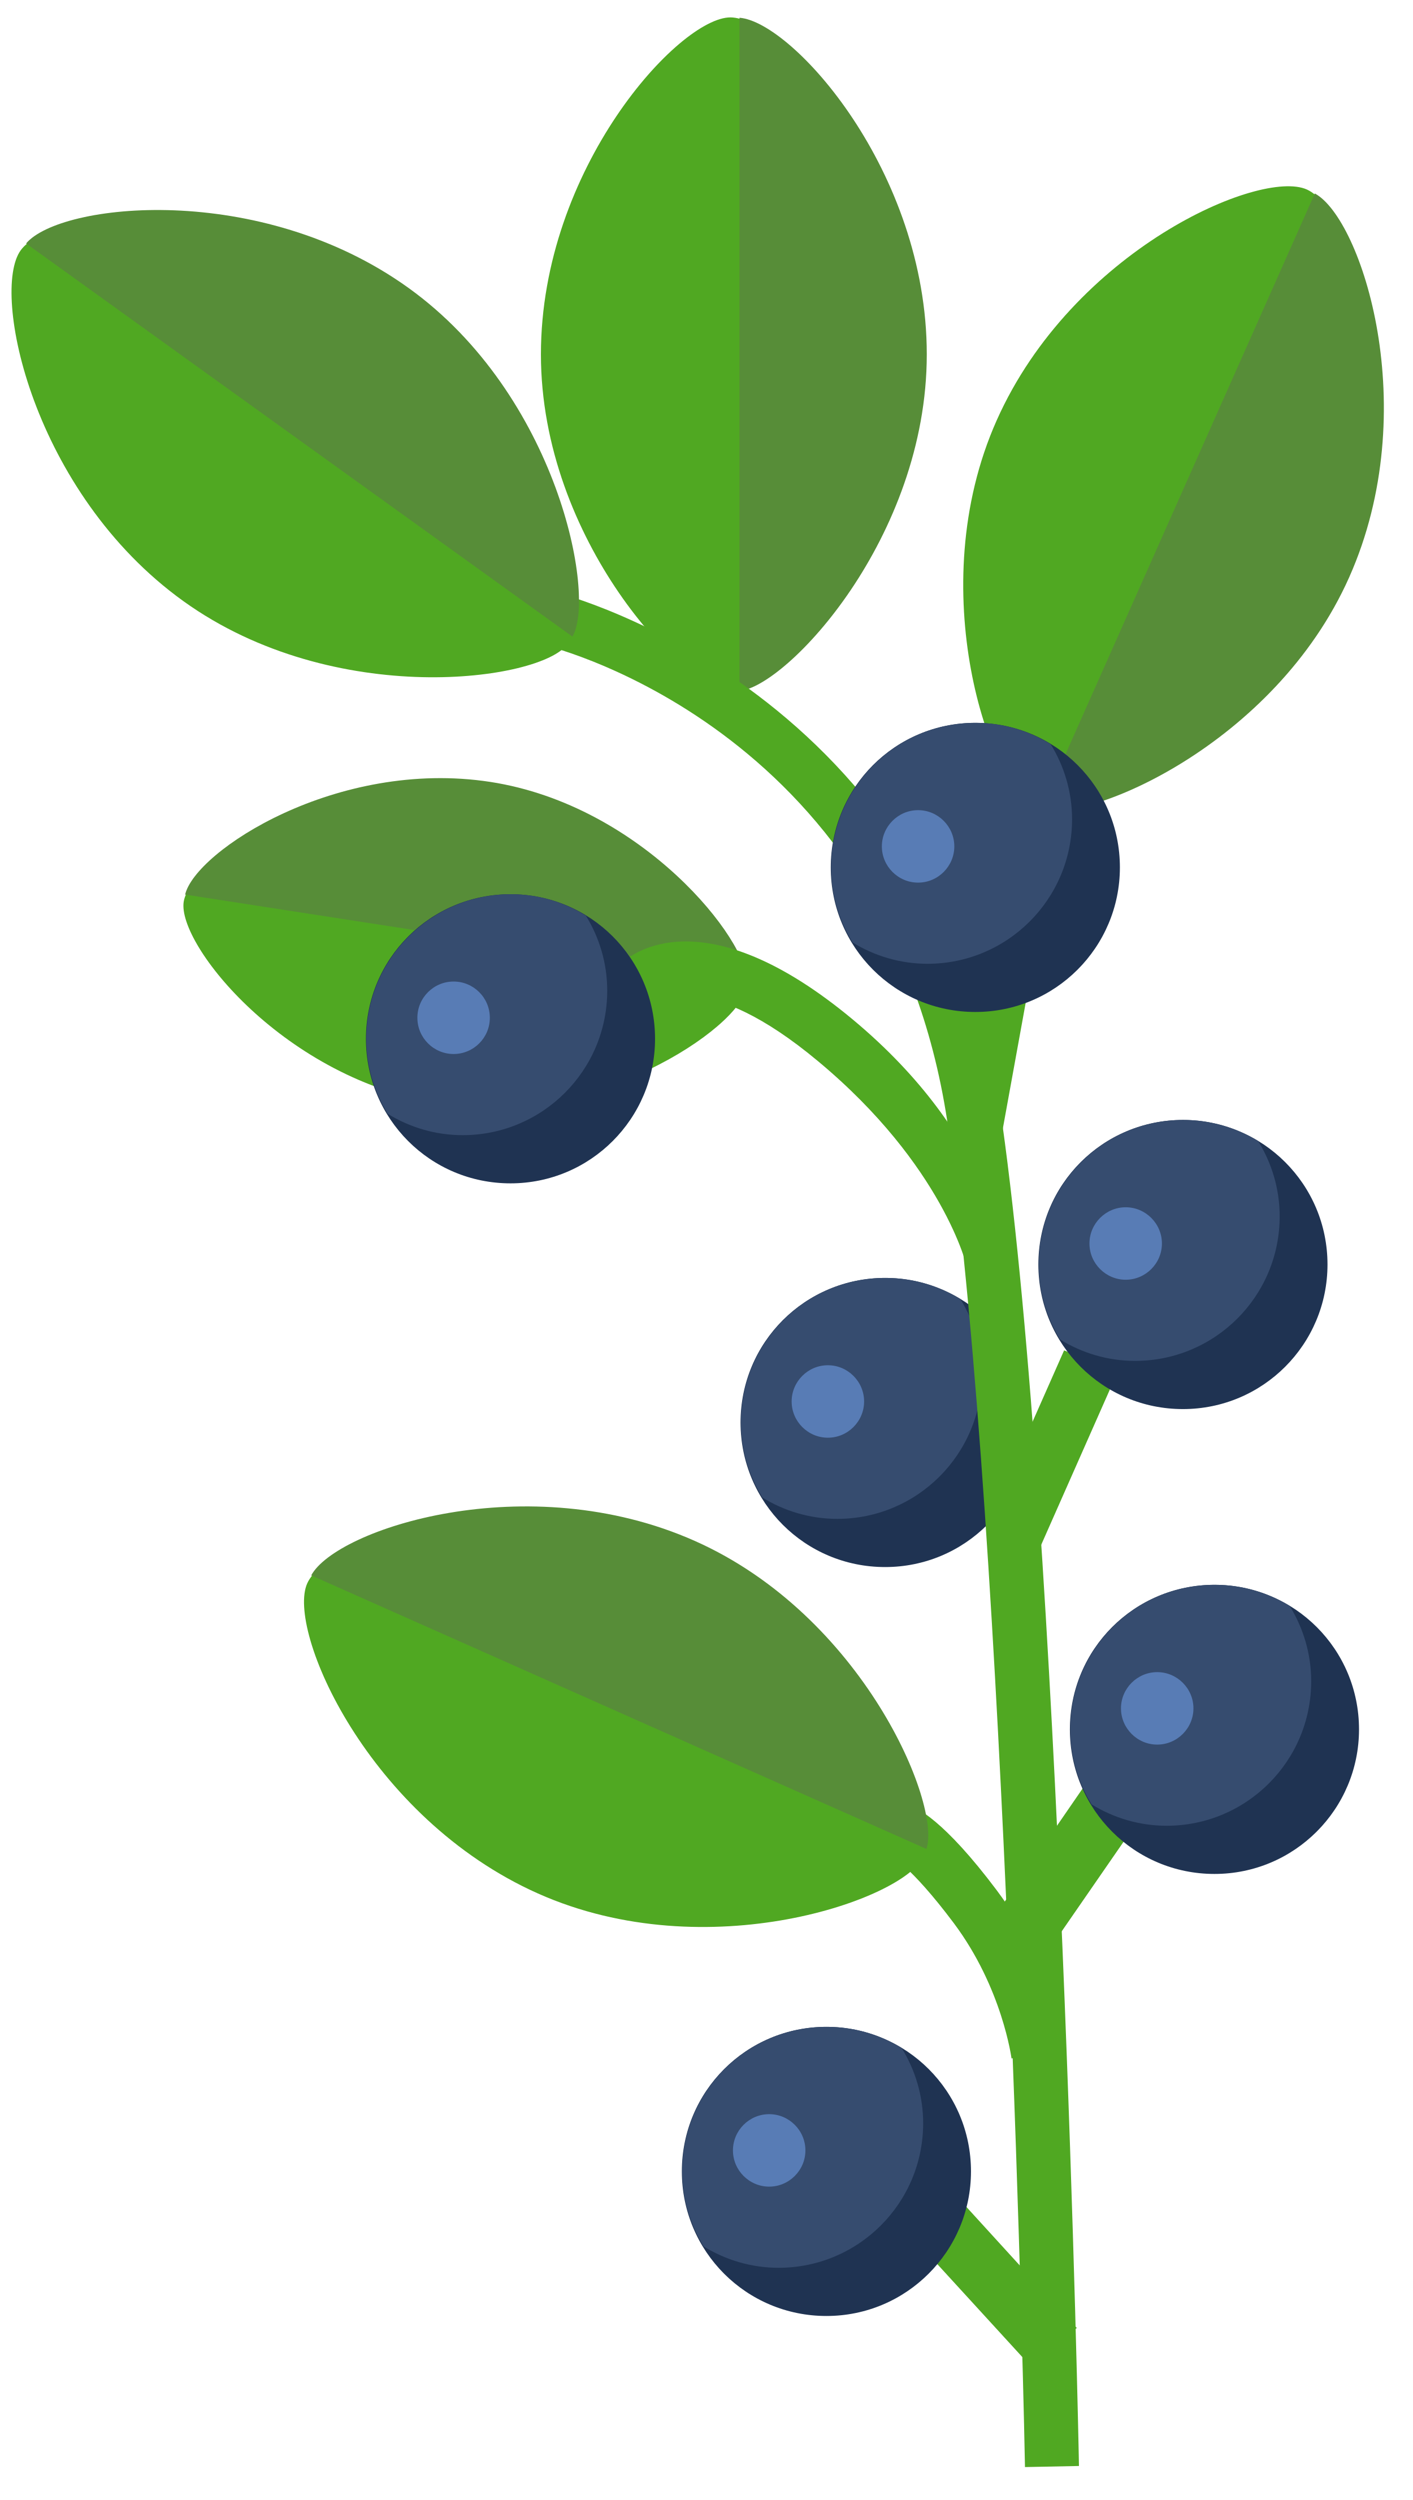 <svg width="39" height="69" viewBox="0 0 39 69" fill="none" xmlns="http://www.w3.org/2000/svg">
<path d="M28.42 39.26C28.42 41.46 26.64 43.25 24.43 43.25C22.22 43.25 20.44 41.47 20.44 39.26C20.44 37.05 22.22 35.27 24.43 35.27C26.64 35.27 28.42 37.05 28.42 39.26Z" fill="#1F3352"/>
<path d="M20.45 39.26C20.45 40.02 20.67 40.73 21.04 41.33C21.64 41.7 22.35 41.92 23.11 41.92C25.31 41.92 27.1 40.14 27.1 37.93C27.1 37.17 26.88 36.46 26.51 35.86C25.91 35.49 25.2 35.27 24.44 35.27C22.24 35.27 20.45 37.05 20.45 39.26Z" fill="#364C6F"/>
<path d="M23.85 38.68C23.85 39.23 23.4 39.68 22.85 39.68C22.3 39.68 21.85 39.23 21.85 38.68C21.85 38.13 22.3 37.68 22.85 37.68C23.4 37.68 23.85 38.13 23.85 38.68Z" fill="#587CB5"/>
<path d="M25.39 9.78C25.39 14.92 21.4 19.08 20.16 19.08C18.92 19.08 14.93 14.92 14.93 9.78C14.93 4.64 18.75 0.48 20.16 0.48C21.57 0.48 25.39 4.64 25.39 9.78Z" fill="#50A822"/>
<path d="M20.41 0.49V19.07C21.72 18.95 25.58 14.84 25.58 9.78C25.58 4.72 21.87 0.6 20.41 0.49Z" fill="#578D38"/>
<path d="M13.5 21.73C17.78 22.39 20.74 26.26 20.58 27.3C20.42 28.34 16.43 31.13 12.15 30.46C7.87 29.8 4.89 26.07 5.07 24.89C5.25 23.71 9.22 21.06 13.5 21.73Z" fill="#50A822"/>
<path d="M5.11 24.69L20.61 27.09C20.68 25.99 17.75 22.23 13.53 21.58C9.3 20.93 5.39 23.49 5.11 24.69Z" fill="#578D38"/>
<path d="M28.29 68.08C28.29 67.83 27.77 42.59 26.18 31.18C24.65 20.26 15.39 17.89 15 17.8L15.35 16.35C15.46 16.38 25.99 19.03 27.66 30.98C29.27 42.47 29.78 67.8 29.78 68.06L28.29 68.09V68.08Z" fill="#50A822"/>
<path d="M29.7 20.08C29.7 20.08 27.42 23.49 27.05 26.1C26.68 28.72 27.17 33.95 27.17 33.95L29.69 20.08H29.7Z" fill="#50A822"/>
<path d="M26.69 34.97C26.69 34.97 26.04 32.17 22.58 29.29C19.49 26.71 18.2 27.66 18.19 27.67L17.2 26.55C17.42 26.35 19.42 24.71 23.54 28.14C27.43 31.38 27.73 34.64 27.75 34.78L26.69 34.97Z" fill="#50A822"/>
<path d="M27.92 56.82C27.92 56.82 27.67 54.87 26.32 53.07C25.12 51.47 24.57 51.21 24.56 51.21C24.56 51.21 24.59 51.22 24.65 51.24L24.94 49.77C25.28 49.84 26.06 50.24 27.51 52.17C29.11 54.3 29.39 56.55 29.4 56.64L27.92 56.81V56.82Z" fill="#50A822"/>
<path d="M28.47 65.33L25.24 61.8L26.5 60.72L29.72 64.25L28.47 65.33Z" fill="#50A822"/>
<path d="M29.12 53.57L27.5 52.82L30.44 48.55L32.07 49.3L29.12 53.57Z" fill="#50A822"/>
<path d="M28.71 42.7L27.23 42.11L29.37 37.27L30.85 37.86L28.71 42.7Z" fill="#50A822"/>
<path d="M18.08 28.67C18.08 30.87 16.3 32.66 14.09 32.66C11.88 32.66 10.1 30.88 10.1 28.67C10.1 26.46 11.88 24.68 14.09 24.68C16.3 24.68 18.08 26.46 18.08 28.67Z" fill="#1F3352"/>
<path d="M10.11 28.67C10.11 29.43 10.33 30.14 10.7 30.74C11.3 31.11 12.01 31.33 12.77 31.33C14.97 31.33 16.76 29.55 16.76 27.34C16.76 26.58 16.54 25.87 16.17 25.27C15.57 24.9 14.86 24.68 14.1 24.68C11.9 24.68 10.11 26.46 10.11 28.67Z" fill="#364C6F"/>
<path d="M12.52 29.09C13.072 29.09 13.52 28.642 13.52 28.09C13.52 27.538 13.072 27.09 12.52 27.09C11.968 27.09 11.52 27.538 11.52 28.09C11.52 28.642 11.968 29.09 12.52 29.09Z" fill="#587CB5"/>
<path d="M11.17 8.1C15.34 11.1 16.39 16.77 15.66 17.78C14.93 18.79 9.23 19.59 5.06 16.59C0.89 13.59 -0.26 8.06 0.57 6.91C1.39 5.76 7 5.1 11.17 8.1Z" fill="#50A822"/>
<path d="M0.72 6.72L15.8 17.57C16.46 16.44 15.39 10.91 11.28 7.95C7.17 4.99 1.66 5.6 0.72 6.72Z" fill="#578D38"/>
<path d="M37.51 47.73C37.51 49.93 35.73 51.72 33.52 51.72C31.31 51.72 29.53 49.94 29.53 47.73C29.53 45.52 31.31 43.74 33.52 43.74C35.73 43.74 37.51 45.52 37.51 47.73Z" fill="#1F3352"/>
<path d="M29.54 47.73C29.54 48.49 29.76 49.2 30.13 49.8C30.73 50.17 31.44 50.39 32.2 50.39C34.4 50.39 36.19 48.61 36.19 46.4C36.19 45.64 35.97 44.93 35.6 44.33C35 43.96 34.29 43.74 33.53 43.74C31.33 43.74 29.54 45.52 29.54 47.73Z" fill="#364C6F"/>
<path d="M32.94 47.15C32.94 47.7 32.49 48.15 31.94 48.15C31.39 48.15 30.94 47.7 30.94 47.15C30.94 46.6 31.39 46.15 31.94 46.15C32.49 46.15 32.94 46.6 32.94 47.15Z" fill="#587CB5"/>
<path d="M36.64 34.9C36.64 37.1 34.86 38.89 32.65 38.89C30.44 38.89 28.66 37.11 28.66 34.9C28.66 32.69 30.44 30.91 32.65 30.91C34.86 30.91 36.64 32.69 36.64 34.9Z" fill="#1F3352"/>
<path d="M28.67 34.9C28.67 35.66 28.89 36.37 29.26 36.97C29.86 37.34 30.57 37.56 31.33 37.56C33.53 37.56 35.32 35.78 35.32 33.57C35.32 32.81 35.1 32.1 34.73 31.5C34.13 31.13 33.42 30.91 32.66 30.91C30.46 30.91 28.67 32.69 28.67 34.9Z" fill="#364C6F"/>
<path d="M32.07 34.32C32.07 34.87 31.62 35.32 31.07 35.32C30.52 35.32 30.07 34.87 30.07 34.32C30.07 33.77 30.52 33.32 31.07 33.32C31.62 33.32 32.07 33.77 32.07 34.32Z" fill="#587CB5"/>
<path d="M19.1 42.7C23.79 44.79 25.98 50.12 25.47 51.26C24.96 52.4 19.54 54.35 14.85 52.26C10.16 50.17 7.9 44.99 8.48 43.7C9.05 42.41 14.41 40.61 19.1 42.7Z" fill="#50A822"/>
<path d="M8.59 43.48L25.57 51.03C25.99 49.79 23.81 44.59 19.18 42.53C14.55 40.47 9.28 42.2 8.59 43.48Z" fill="#578D38"/>
<path d="M26.8 59.93C26.8 62.13 25.02 63.92 22.81 63.92C20.6 63.92 18.82 62.14 18.82 59.93C18.82 57.72 20.6 55.94 22.81 55.94C25.02 55.94 26.8 57.72 26.8 59.93Z" fill="#1F3352"/>
<path d="M18.83 59.93C18.83 60.69 19.05 61.4 19.42 62C20.02 62.37 20.73 62.59 21.49 62.59C23.69 62.59 25.48 60.81 25.48 58.6C25.48 57.84 25.26 57.13 24.89 56.53C24.29 56.16 23.58 55.94 22.82 55.94C20.62 55.94 18.83 57.72 18.83 59.93Z" fill="#364C6F"/>
<path d="M22.23 59.35C22.23 59.9 21.78 60.35 21.23 60.35C20.68 60.35 20.23 59.9 20.23 59.35C20.23 58.8 20.68 58.35 21.23 58.35C21.78 58.35 22.23 58.8 22.23 59.35Z" fill="#587CB5"/>
<path d="M37.07 15.85C34.98 20.54 29.65 22.73 28.51 22.22C27.37 21.71 25.42 16.29 27.51 11.6C29.6 6.91 34.78 4.65 36.07 5.23C37.36 5.8 39.16 11.16 37.07 15.85Z" fill="#50A822"/>
<path d="M36.29 5.34L28.74 22.32C29.98 22.74 35.18 20.56 37.24 15.93C39.3 11.3 37.58 6.03 36.29 5.34Z" fill="#578D38"/>
<path d="M30.91 23.94C30.91 26.14 29.13 27.93 26.92 27.93C24.71 27.93 22.93 26.15 22.93 23.94C22.93 21.73 24.71 19.95 26.92 19.95C29.13 19.95 30.91 21.73 30.91 23.94Z" fill="#1F3352"/>
<path d="M22.94 23.94C22.94 24.7 23.16 25.41 23.53 26.01C24.13 26.38 24.84 26.6 25.6 26.6C27.8 26.6 29.59 24.82 29.59 22.61C29.59 21.85 29.37 21.14 29 20.54C28.4 20.17 27.69 19.95 26.93 19.95C24.73 19.95 22.94 21.73 22.94 23.94Z" fill="#364C6F"/>
<path d="M26.34 23.36C26.34 23.91 25.89 24.36 25.34 24.36C24.79 24.36 24.34 23.91 24.34 23.36C24.34 22.81 24.79 22.36 25.34 22.36C25.89 22.36 26.34 22.81 26.34 23.36Z" fill="#587CB5"/>
</svg>
